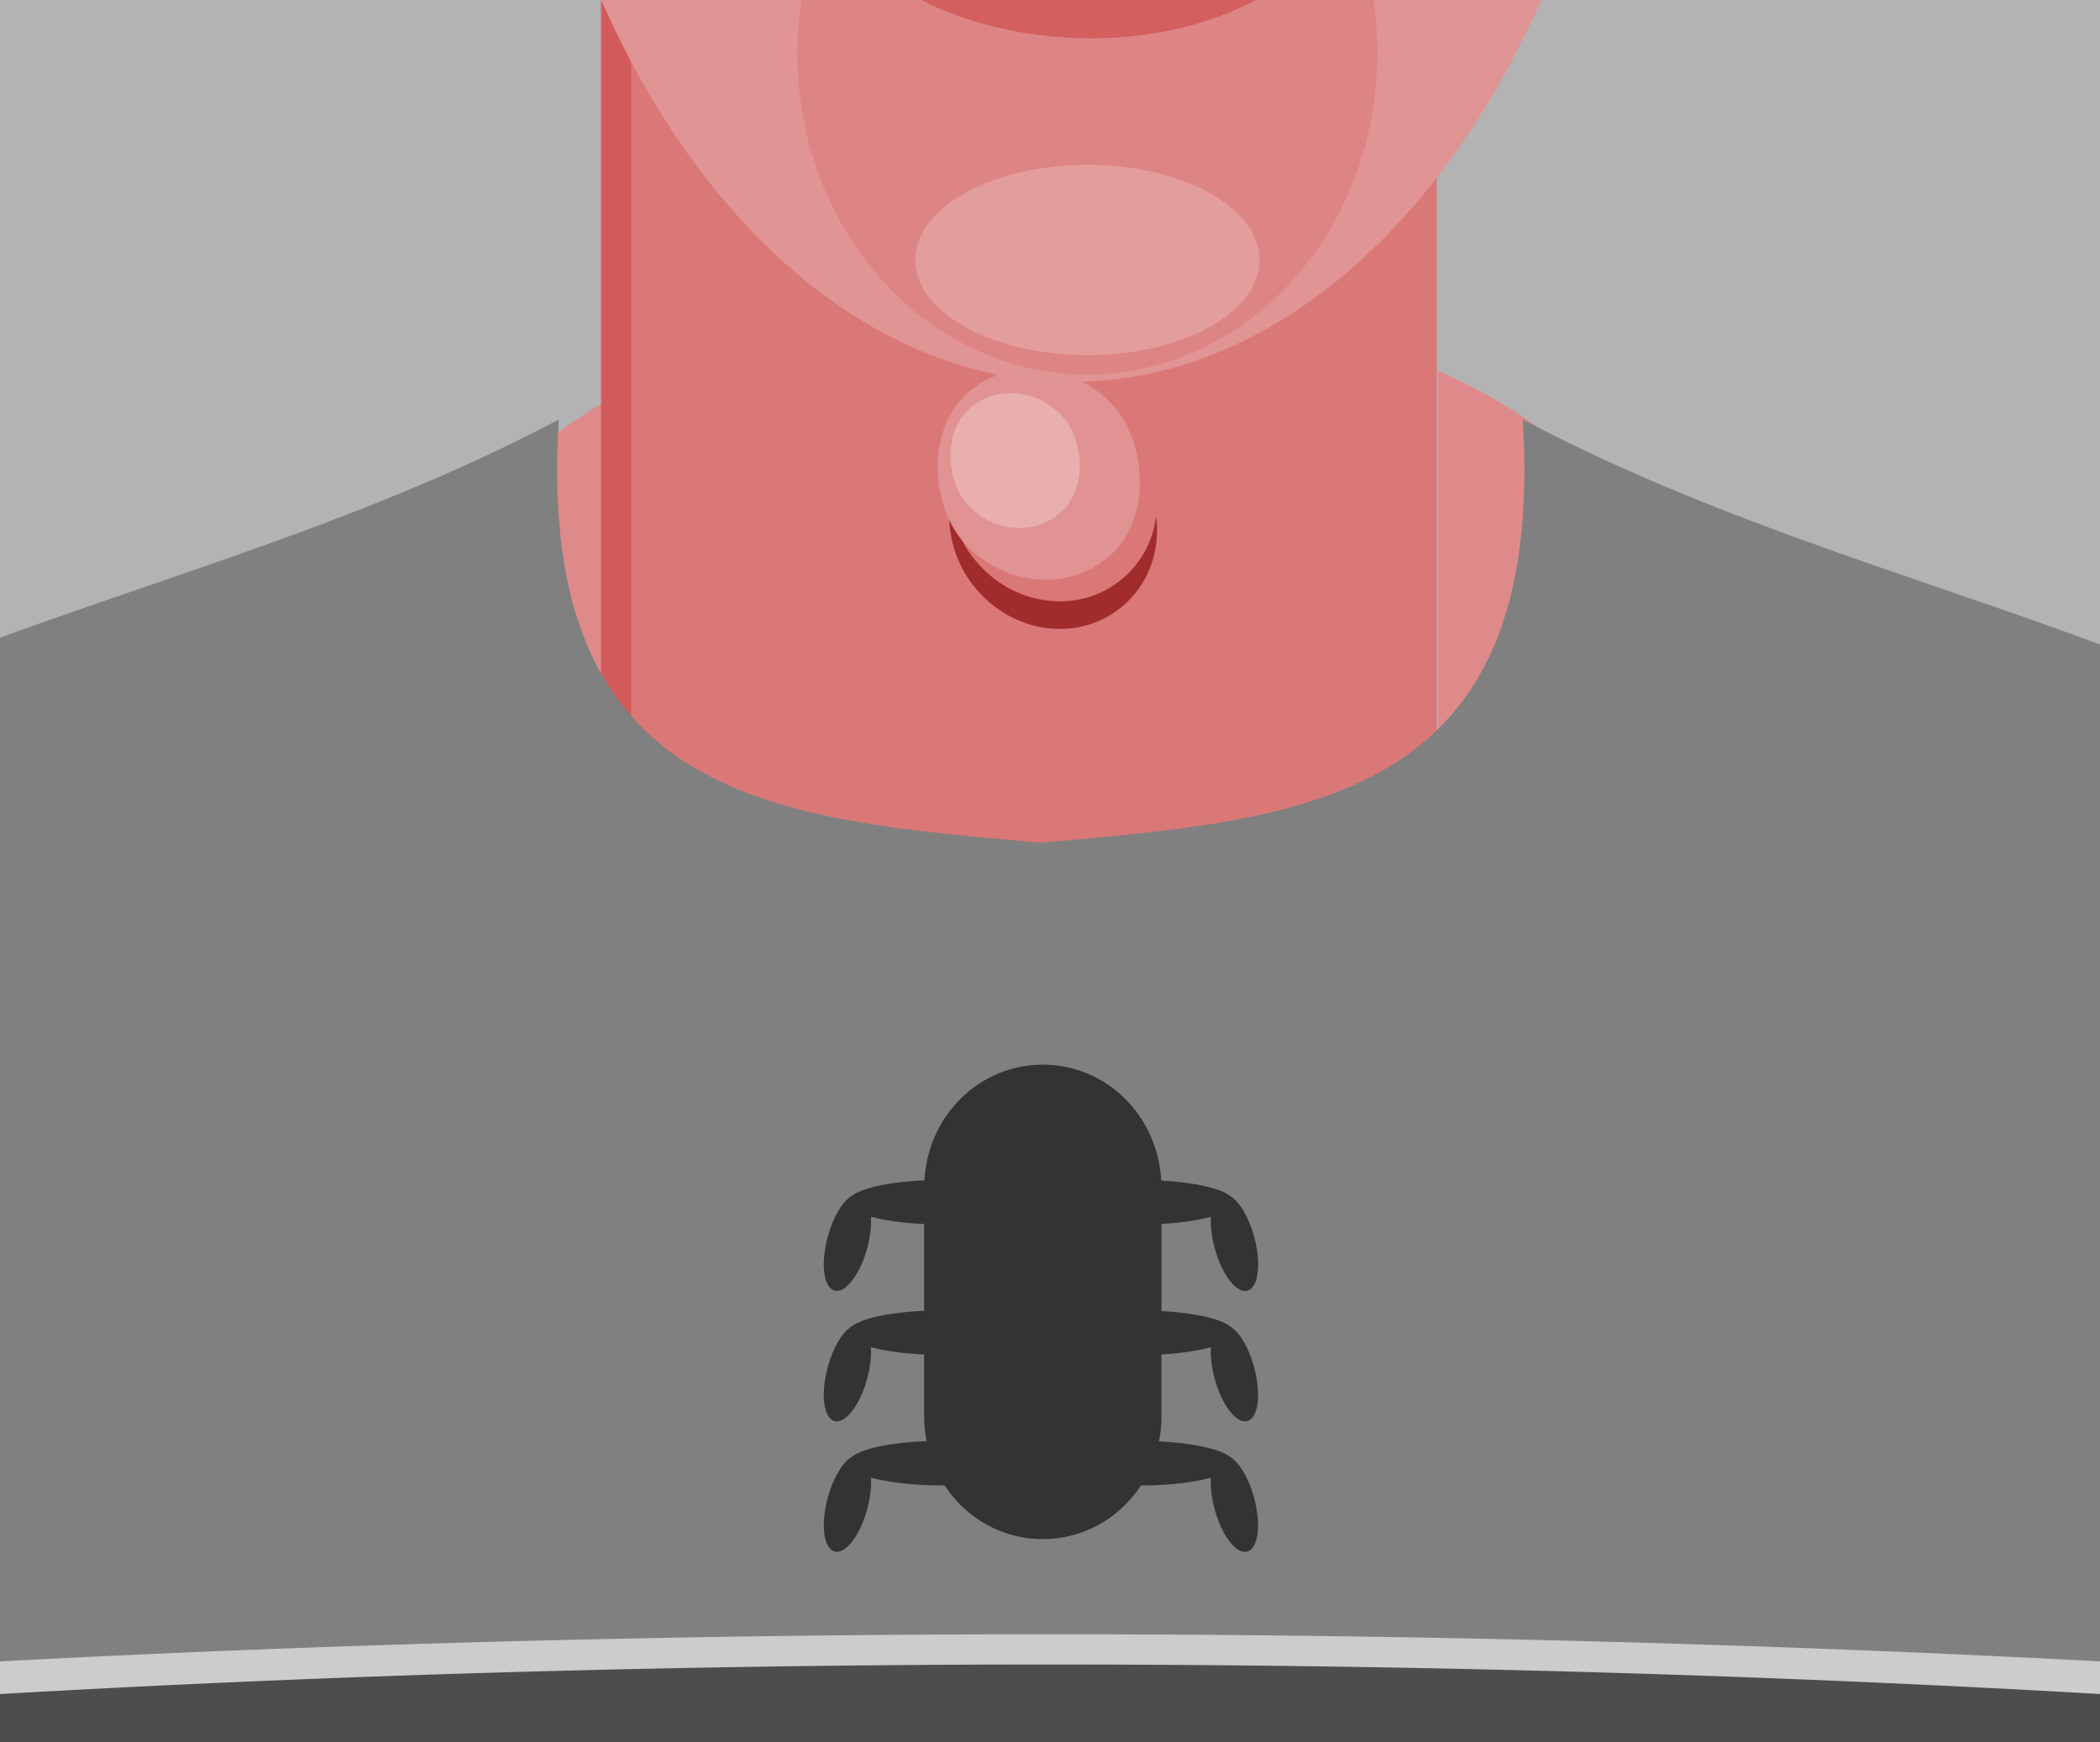 <?xml version="1.0" encoding="UTF-8" standalone="no"?>
<svg
   xmlns:dc="http://purl.org/dc/elements/1.1/"
   xmlns:cc="http://creativecommons.org/ns#"
   xmlns:rdf="http://www.w3.org/1999/02/22-rdf-syntax-ns#"
   xmlns:svg="http://www.w3.org/2000/svg"
   xmlns="http://www.w3.org/2000/svg"
   xmlns:sodipodi="http://sodipodi.sourceforge.net/DTD/sodipodi-0.dtd"
   xmlns:inkscape="http://www.inkscape.org/namespaces/inkscape"
   width="47mm"
   height="39mm"
   viewBox="0 0 47 39"
   version="1.1"
   id="svg6511"
   sodipodi:docname="sltheromousesm.svg"
   inkscape:version="0.92.3 (2405546, 2018-03-11)"
   inkscape:export-filename="C:\Users\stepan\Documents\SMC\smc_spring_19\gr_des_50\assets\hero_lg.png"
   inkscape:export-xdpi="150"
   inkscape:export-ydpi="150">
  <sodipodi:namedview
     pagecolor="#ffffff"
     bordercolor="#666666"
     borderopacity="1"
     objecttolerance="10"
     gridtolerance="10"
     guidetolerance="10"
     inkscape:pageopacity="0"
     inkscape:pageshadow="2"
     inkscape:window-width="2375"
     inkscape:window-height="1168"
     id="namedview149"
     showgrid="false"
     inkscape:zoom="1.1321263"
     inkscape:cx="-14.371973"
     inkscape:cy="105.30744"
     inkscape:window-x="1042"
     inkscape:window-y="222"
     inkscape:window-maximized="0"
     inkscape:current-layer="svg6511" />
  <defs
     id="defs6505" />
  <g
     id="g5037"
     inkscape:export-filename="C:\Users\stepan\Documents\SMC\smc_spring_19\gr_des_50\assets\hero.png"
     inkscape:export-xdpi="150"
     inkscape:export-ydpi="150"
     transform="matrix(1.331,0,0,1.331,-7.796,-6.444)">
    <g
       inkscape:export-ydpi="150"
       inkscape:export-xdpi="150"
       inkscape:export-filename="C:\Users\stepan\Documents\GitHub\SMC_Spring_2019_WD3\week_10\img\meAtable.png"
       transform="matrix(2.564,0,0,2.564,-36.808,-691.992)"
       id="layer1">
      <g
         transform="matrix(0.272,0,0,0.272,8.986,560.687)"
         id="g6239">
        <path
           style="opacity:1;vector-effect:none;fill:#b3b3b3;fill-opacity:1;fill-rule:evenodd;stroke:none;stroke-width:15;stroke-linecap:round;stroke-linejoin:miter;stroke-miterlimit:4;stroke-dasharray:none;stroke-dashoffset:0;stroke-opacity:1"
           id="path7394"
           d="m -1.169,-1018.19 a 49.864,49.864 0 0 1 19.152,-67.866 49.864,49.864 0 0 1 67.867,19.147 49.864,49.864 0 0 1 -19.142,67.869 49.864,49.864 0 0 1 -67.87,-19.138"
           inkscape:connector-curvature="0" />
        <path
           style="opacity:1;vector-effect:none;fill:#df8a8a;fill-opacity:1;fill-rule:evenodd;stroke:none;stroke-width:0.332;stroke-linecap:round;stroke-linejoin:miter;stroke-miterlimit:4;stroke-dasharray:none;stroke-dashoffset:0;stroke-opacity:1"
           d="m 62.808,-1053.239 v 10.029 c -1.605,2.059 -4.311,3.623 -7.215,4.42 a 14.794,8.184 0 0 0 5.464,-1.066 14.794,8.184 0 0 0 5.169,-11.197 14.794,8.184 0 0 0 -3.418,-2.187 z m -19.425,0.389 a 14.794,8.184 0 0 0 -2.673,10.084 l 0.091,0.085 a 14.794,8.184 0 0 0 4.71,2.682 c -0.974,-0.785 -1.72,-1.842 -2.128,-3.21 z"
           id="path6231"
           inkscape:connector-curvature="0" />
        <path
           style="opacity:1;vector-effect:none;fill:#d25a5a;fill-opacity:1;fill-rule:nonzero;stroke:none;stroke-width:0.208;stroke-linecap:round;stroke-linejoin:round;stroke-miterlimit:4;stroke-dasharray:none;stroke-dashoffset:0;stroke-opacity:1"
           d="m 42.631,-1065.864 v 20.114 c 1.72,5.774 9.452,6.045 15.018,3.376 -5.487,2.295 -12.619,1.8 -14.262,-3.716 v -19.773 z"
           id="path6233"
           inkscape:connector-curvature="0" />
        <path
           style="opacity:1;vector-effect:none;fill:#da7878;fill-opacity:1;fill-rule:nonzero;stroke:none;stroke-width:0.208;stroke-linecap:round;stroke-linejoin:round;stroke-miterlimit:4;stroke-dasharray:none;stroke-dashoffset:0;stroke-opacity:1"
           d="m 43.356,-1064.446 h 19.425 v 20.114 c -4.413,5.662 -17.155,7.619 -19.425,0 z"
           id="path6235"
           inkscape:connector-curvature="0" />
        <g
           id="g5842"
           transform="translate(-112.193,3.37)">
          <g
             style="fill:#808080"
             transform="translate(-13.947,8.838)"
             id="g4883">
            <path
               style="fill:#808080;stroke:none;stroke-width:0.332;stroke-linecap:butt;stroke-linejoin:miter;stroke-opacity:1"
               d="m 167.756,-1064.266 c -9.776,5.171 -21.03,5.465 -26.605,14.395 l -6.154,11.753 -0.615,9.723 44.942,0.123 v 4e-4 l 0.051,-2e-4 0.051,2e-4 v -4e-4 l 44.942,-0.123 -0.615,-9.723 -6.154,-11.753 c -5.574,-8.93 -16.828,-9.223 -26.605,-14.395 0.587,9.269 -5.279,9.641 -11.62,10.206 -6.341,-0.565 -12.207,-0.937 -11.62,-10.206 z"
               id="path6245"
               inkscape:connector-curvature="0" />
          </g>
          <path
             id="rect6847"
             d="m 165.474,-1039.871 c -1.53,0 -2.768,1.23 -2.852,2.789 -0.84,0.037 -1.515,0.183 -1.751,0.376 -0.22,0.128 -0.453,0.508 -0.583,0.994 -0.172,0.643 -0.098,1.219 0.167,1.29 0.265,0.071 0.617,-0.39 0.79,-1.034 0.073,-0.274 0.1,-0.533 0.088,-0.748 0.326,0.09 0.773,0.153 1.282,0.176 v 2.092 c -0.837,0.037 -1.508,0.183 -1.744,0.375 -0.22,0.128 -0.453,0.508 -0.583,0.994 -0.172,0.643 -0.098,1.219 0.167,1.29 0.265,0.071 0.617,-0.39 0.79,-1.034 0.073,-0.274 0.1,-0.533 0.088,-0.748 0.326,0.09 0.773,0.153 1.282,0.177 v 1.492 c 0,0.204 0.02,0.404 0.058,0.596 -0.864,0.033 -1.56,0.182 -1.801,0.379 -0.22,0.128 -0.453,0.508 -0.583,0.994 -0.172,0.643 -0.098,1.219 0.167,1.29 0.265,0.071 0.617,-0.39 0.79,-1.034 0.073,-0.274 0.1,-0.533 0.088,-0.748 0.412,0.114 1.016,0.188 1.699,0.188 0.026,0 0.05,0 0.075,0 0.513,0.782 1.381,1.295 2.368,1.295 0.987,0 1.853,-0.512 2.367,-1.294 0.677,0 1.275,-0.074 1.685,-0.187 -0.012,0.216 0.015,0.474 0.088,0.748 0.172,0.643 0.525,1.105 0.79,1.034 0.265,-0.071 0.339,-0.646 0.167,-1.29 -0.13,-0.486 -0.363,-0.866 -0.583,-0.994 -0.233,-0.19 -0.891,-0.334 -1.712,-0.374 0.038,-0.194 0.059,-0.395 0.059,-0.601 v -1.496 c 0.472,-0.026 0.885,-0.089 1.192,-0.174 -0.012,0.216 0.015,0.474 0.088,0.748 0.172,0.643 0.525,1.105 0.79,1.034 0.265,-0.071 0.339,-0.646 0.167,-1.29 -0.13,-0.486 -0.363,-0.866 -0.583,-0.994 -0.227,-0.185 -0.86,-0.326 -1.653,-0.37 v -2.1 c 0.472,-0.026 0.885,-0.088 1.192,-0.173 -0.012,0.216 0.015,0.474 0.088,0.748 0.172,0.643 0.525,1.105 0.79,1.034 0.265,-0.071 0.339,-0.646 0.167,-1.29 -0.13,-0.486 -0.363,-0.866 -0.583,-0.994 -0.228,-0.186 -0.864,-0.328 -1.661,-0.371 -0.081,-1.562 -1.321,-2.795 -2.852,-2.795 z"
             style="opacity:1;vector-effect:none;fill:#333333;fill-opacity:1;fill-rule:nonzero;stroke:none;stroke-width:0.196;stroke-linecap:round;stroke-linejoin:round;stroke-miterlimit:4;stroke-dasharray:none;stroke-dashoffset:0;stroke-opacity:1"
             inkscape:connector-curvature="0" />
        </g>
        <g
           id="g5834"
           transform="translate(-185.218,33.602)">
          <path
             id="path4039"
             d="m 226.787,-1146.801 a 70.869,70.869 0 0 0 -33.884,9.028 70.869,70.869 0 0 0 -33.527,80.987 l 18.721,-16.204 a 49.576,49.576 0 0 1 25.208,-46.205 49.576,49.576 0 0 1 23.703,-6.315 49.576,49.576 0 0 1 43.771,25.351 49.576,49.576 0 0 1 -19.032,67.477 49.576,49.576 0 0 1 -39.248,3.951 l -17.926,15.516 a 70.869,70.869 0 0 0 67.578,-0.889 70.869,70.869 0 0 0 27.206,-96.457 70.869,70.869 0 0 0 -62.571,-36.24 z"
             style="opacity:1;vector-effect:none;fill:#e6e6e6;fill-opacity:1;fill-rule:evenodd;stroke:none;stroke-width:14.874;stroke-linecap:round;stroke-linejoin:miter;stroke-miterlimit:4;stroke-dasharray:none;stroke-dashoffset:0;stroke-opacity:1"
             inkscape:connector-curvature="0" />
          <path
             id="rect4053"
             d="m 178.097,-1072.99 -18.721,16.2 14.424,0.068 4.298,-3.72 v -12.548 z"
             style="opacity:1;vector-effect:none;fill:#999999;fill-opacity:1;fill-rule:nonzero;stroke:none;stroke-width:1.844;stroke-linecap:round;stroke-linejoin:round;stroke-miterlimit:4;stroke-dasharray:none;stroke-dashoffset:0;stroke-opacity:1"
             inkscape:connector-curvature="0" />
          <path
             style="opacity:1;vector-effect:none;fill:#999999;fill-opacity:1;fill-rule:nonzero;stroke:none;stroke-width:1.766;stroke-linecap:round;stroke-linejoin:round;stroke-miterlimit:4;stroke-dasharray:none;stroke-dashoffset:0;stroke-opacity:1"
             d="m 194.575,-1013.214 17.924,-15.516 -13.828,-0.045 -4.116,3.563 0.017,11.998 z"
             id="path4060"
             inkscape:connector-curvature="0" />
        </g>
        <path
           style="opacity:1;vector-effect:none;fill:#a02c2c;fill-opacity:1;fill-rule:nonzero;stroke:none;stroke-width:0.497;stroke-linecap:round;stroke-linejoin:round;stroke-miterlimit:4;stroke-dasharray:none;stroke-dashoffset:0;stroke-opacity:1"
           d="m 51.052,-1050.049 c -0.098,0.734 0.125,1.524 0.679,2.141 0.963,1.074 2.542,1.206 3.541,0.295 0.596,-0.544 0.844,-1.333 0.745,-2.108 -0.072,0.543 -0.32,1.054 -0.745,1.442 -0.999,0.911 -2.579,0.78 -3.541,-0.294 -0.388,-0.433 -0.612,-0.952 -0.679,-1.475 z"
           id="rect6237"
           inkscape:connector-curvature="0" />
        <rect
           style="opacity:1;vector-effect:none;fill:#e19292;fill-opacity:1;fill-rule:nonzero;stroke:none;stroke-width:0.497;stroke-linecap:round;stroke-linejoin:round;stroke-miterlimit:4;stroke-dasharray:none;stroke-dashoffset:0;stroke-opacity:1"
           id="rect6239"
           width="4.881"
           height="5.207"
           x="738.492"
           y="737.461"
           rx="62.954"
           ry="39.256"
           transform="matrix(0.739,-0.674,-0.668,-0.745,0,0)" />
        <rect
           transform="matrix(0.739,-0.674,-0.668,-0.745,0,0)"
           ry="39.256"
           rx="62.954"
           y="739.028"
           x="739.167"
           height="3.33"
           width="3.121"
           id="rect6267"
           style="opacity:1;vector-effect:none;fill:#e9afaf;fill-opacity:1;fill-rule:nonzero;stroke:none;stroke-width:0.318;stroke-linecap:round;stroke-linejoin:round;stroke-miterlimit:4;stroke-dasharray:none;stroke-dashoffset:0;stroke-opacity:1" />
        <path
           style="opacity:1;vector-effect:none;fill:#da7d7d;fill-opacity:1;fill-rule:evenodd;stroke:none;stroke-width:2.639;stroke-linecap:round;stroke-linejoin:miter;stroke-miterlimit:4;stroke-dasharray:none;stroke-dashoffset:0;stroke-opacity:1"
           id="path6269"
           d="m 39.245,-1066.66 a 4.895,1.458 81.623 0 1 -0.458,-6.692 4.895,1.458 81.623 0 1 2.224,1.422 4.895,1.458 81.623 0 1 0.472,6.7 4.895,1.458 81.623 0 1 -2.221,-1.381"
           inkscape:connector-curvature="0" />
        <path
           style="opacity:1;vector-effect:none;fill:#e19494;fill-opacity:1;fill-rule:evenodd;stroke:none;stroke-width:15.427;stroke-linecap:round;stroke-linejoin:miter;stroke-miterlimit:4;stroke-dasharray:none;stroke-dashoffset:0;stroke-opacity:1"
           id="path4192"
           d="m 42.045,-1063.645 a 13.665,20.879 0 0 1 5.248,-28.417 13.665,20.879 0 0 1 18.599,8.017 13.665,20.879 0 0 1 -5.246,28.418 13.665,20.879 0 0 1 -18.6,-8.013"
           inkscape:connector-curvature="0" />
        <path
           style="opacity:1;vector-effect:none;fill:#dd8585;fill-opacity:1;fill-rule:evenodd;stroke:none;stroke-width:0.85;stroke-linecap:round;stroke-linejoin:miter;stroke-miterlimit:4;stroke-dasharray:none;stroke-dashoffset:0;stroke-opacity:1"
           id="path4708"
           d="m 50.836,-1067.576 a 6.993,7.745 0 0 1 9.552,2.77 6.993,7.745 0 0 1 -2.472,10.588 6.993,7.745 0 0 1 -9.567,-2.706 6.993,7.745 0 0 1 2.414,-10.605"
           inkscape:connector-curvature="0" />
        <path
           style="opacity:1;vector-effect:none;fill:#501616;fill-opacity:1;fill-rule:evenodd;stroke:none;stroke-width:2.639;stroke-linecap:round;stroke-linejoin:miter;stroke-miterlimit:4;stroke-dasharray:none;stroke-dashoffset:0;stroke-opacity:1"
           id="path6273"
           d="m 51.997,-1067.878 a 1.088,0.783 0 0 1 0.418,-1.066 1.088,0.783 0 0 1 1.481,0.301 1.088,0.783 0 0 1 -0.417,1.066 1.088,0.783 0 0 1 -1.481,-0.3 l 0.949,-0.383 z"
           inkscape:connector-curvature="0" />
        <path
           style="opacity:1;vector-effect:none;fill:#e49d9d;fill-opacity:1;fill-rule:evenodd;stroke:none;stroke-width:0.135;stroke-linecap:round;stroke-linejoin:miter;stroke-miterlimit:4;stroke-dasharray:none;stroke-dashoffset:0;stroke-opacity:1"
           id="path6275"
           d="m 50.777,-1054.749 a 4.146,2.293 0 0 1 1.483,-3.133 4.146,2.293 0 0 1 5.668,0.811 4.146,2.293 0 0 1 -1.448,3.138 4.146,2.293 0 0 1 -5.676,-0.792"
           inkscape:connector-curvature="0" />
        <path
           d="m 67.836,-1066.788 a 1.114,4.951 6.036 0 0 0.349,-6.798 1.114,4.951 6.036 0 0 -1.692,1.444 1.114,4.951 6.036 0 0 -0.359,6.806 1.114,4.951 6.036 0 0 1.69,-1.403"
           id="path6278"
           style="opacity:1;vector-effect:none;fill:#da7d7d;fill-opacity:1;fill-rule:evenodd;stroke:none;stroke-width:2.32;stroke-linecap:round;stroke-linejoin:miter;stroke-miterlimit:4;stroke-dasharray:none;stroke-dashoffset:0;stroke-opacity:1"
           inkscape:connector-curvature="0" />
        <path
           style="fill:#2b1100;stroke:none;stroke-width:0.166;stroke-linecap:butt;stroke-linejoin:miter;stroke-opacity:1"
           d="m 41.005,-1071.068 c -0.216,-1.209 -0.34,-2.432 -1.624,-3.48 0.548,-9.118 2.117,-14.165 4.105,-16.393 4.809,-5.011 14.774,-8.678 21.268,1.959 2.28,3.412 2.725,6.824 3.183,10.236 l -1.082,7.115 -1.082,-6.679 -0.064,-5.306 -1.337,-3.62 c -2.652,-1.672 -5.092,-2.462 -8.659,-1.061 l -3.247,2.309 c 0.016,-0.436 -0.661,-0.289 -1.21,-0.25 0.806,-0.43 1.591,-0.873 1.401,-1.873 -0.913,-1.887 -1.825,-0.439 -2.738,-0.125 -1.157,-0.952 -2.539,0.01 -3.947,1.186 l -0.064,1.436 c -0.389,-0.6 -0.364,-1.394 -2.61,-1.124 -1.295,2.36 -0.257,4.467 -0.191,6.679 -2.358,3.283 -1.401,5.992 -2.101,8.988 z"
           id="path6280"
           inkscape:connector-curvature="0" />
        <path
           style="fill:#2b1100;fill-opacity:1;stroke:none;stroke-width:0.044px;stroke-linecap:butt;stroke-linejoin:miter;stroke-opacity:1"
           d="m 45.169,-1077.58 c 4.707,-1.326 5.889,-0.51 6.461,0.677 -2.154,-0.226 -4.915,-0.573 -6.461,-0.677 z"
           id="path6284"
           inkscape:connector-curvature="0" />
        <path
           d="m 54.385,-1066.877 a 1.07,1.935 0 0 1 1.462,0.692 1.07,1.935 0 0 1 -0.378,2.645 1.07,1.935 0 0 1 -1.464,-0.676 1.07,1.935 0 0 1 0.369,-2.649"
           id="path6286"
           style="opacity:1;vector-effect:none;fill:#d15f5f;fill-opacity:1;fill-rule:evenodd;stroke:none;stroke-width:0.166;stroke-linecap:round;stroke-linejoin:miter;stroke-miterlimit:4;stroke-dasharray:none;stroke-dashoffset:0;stroke-opacity:1"
           inkscape:connector-curvature="0" />
        <path
           style="fill:#c83737;stroke:none;stroke-width:0.166;stroke-linecap:butt;stroke-linejoin:miter;stroke-opacity:1"
           d="m 49.601,-1062.637 9.784,-0.154 c -0.72,-0.522 -2.012,-0.758 -3.2,-1.046 -0.167,0.349 -0.657,0.438 -1.231,0.462 -0.584,-0.064 -1.026,-0.213 -1.2,-0.523 -1.809,0.261 -2.986,0.76 -4.154,1.262 z"
           id="path6288"
           inkscape:connector-curvature="0" />
        <path
           d="m 56,-1067.921 a 1.088,0.783 0 0 1 0.418,-1.066 1.088,0.783 0 0 1 1.481,0.301 1.088,0.783 0 0 1 -0.417,1.066 1.088,0.783 0 0 1 -1.481,-0.3 l 0.949,-0.383 z"
           id="path6290"
           style="opacity:1;vector-effect:none;fill:#501616;fill-opacity:1;fill-rule:evenodd;stroke:none;stroke-width:2.639;stroke-linecap:round;stroke-linejoin:miter;stroke-miterlimit:4;stroke-dasharray:none;stroke-dashoffset:0;stroke-opacity:1"
           inkscape:connector-curvature="0" />
        <path
           style="opacity:1;fill:#da7a7a;fill-opacity:1;stroke:none;stroke-width:0.175;stroke-linecap:butt;stroke-linejoin:miter;stroke-opacity:1"
           d="m 52.521,-1070.076 c -1.733,1.063 -1.356,1.889 -0.434,2.631 l 0.082,-0.816 c 0.269,-0.504 1.007,-0.247 1.588,0.771 0.251,0.195 0.587,0.65 1.018,0.609 0.431,0.041 0.768,-0.414 1.018,-0.609 0.581,-1.018 1.319,-1.275 1.588,-0.771 l 0.081,0.816 c 0.921,-0.742 1.299,-1.568 -0.434,-2.631 -0.37,-1.143 -0.954,-4.714 -2.007,-4.713 -0.076,0 -0.159,0.01 -0.246,0.019 -1.498,0.072 -2.136,3.962 -2.253,4.694 z"
           id="path6292"
           inkscape:connector-curvature="0" />
        <path
           style="fill:#d35f5f;stroke:none;stroke-width:0.166;stroke-linecap:butt;stroke-linejoin:miter;stroke-opacity:1"
           d="m 49.601,-1062.637 c 2.173,1.61 6.821,2.135 9.784,-0.154 l -9.784,0.154"
           id="path6294"
           inkscape:connector-curvature="0" />
        <path
           id="path6296"
           d="m 63.233,-1077.58 c -4.707,-1.326 -5.889,-0.51 -6.461,0.677 2.154,-0.226 4.915,-0.573 6.461,-0.677 z"
           style="fill:#2b1100;fill-opacity:1;stroke:none;stroke-width:0.044px;stroke-linecap:butt;stroke-linejoin:miter;stroke-opacity:1"
           inkscape:connector-curvature="0" />
        <path
           id="path6298"
           d="m 39.185,-1070.703 c 0.029,0.784 0.361,-0.253 0.548,0.402 0.126,0.44 0.134,1.246 0.029,1.978 -0.146,1.021 0.144,1.576 0.42,1.698 0.286,-1.754 0.605,-2.352 0.284,-4.079 -0.322,-1.727 -1.334,-1.401 -1.281,0 z"
           style="opacity:1;vector-effect:none;fill:#cf5050;fill-opacity:1;fill-rule:nonzero;stroke:none;stroke-width:0.211;stroke-linecap:round;stroke-linejoin:round;stroke-miterlimit:4;stroke-dasharray:none;stroke-dashoffset:0;stroke-opacity:1"
           inkscape:connector-curvature="0" />
        <rect
           style="opacity:1;vector-effect:none;fill:#e39797;fill-opacity:1;fill-rule:nonzero;stroke:none;stroke-width:0.301;stroke-linecap:round;stroke-linejoin:round;stroke-miterlimit:4;stroke-dasharray:none;stroke-dashoffset:0;stroke-opacity:1"
           id="rect6300"
           width="1.952"
           height="7.424"
           x="53.841"
           y="-1074.914"
           rx="28.418"
           ry="39.907" />
        <path
           style="opacity:1;vector-effect:none;fill:#cf5050;fill-opacity:1;fill-rule:nonzero;stroke:none;stroke-width:0.223;stroke-linecap:round;stroke-linejoin:round;stroke-miterlimit:4;stroke-dasharray:none;stroke-dashoffset:0;stroke-opacity:1"
           d="m 67.035,-1070.981 c -0.177,0.863 0.397,-0.112 0.398,0.681 0.001,0.533 -0.202,1.41 -0.488,2.157 -0.4,1.041 -0.278,1.773 -0.056,2.029 0.719,-1.773 1.167,-2.279 1.322,-4.294 0.154,-2.017 -0.859,-2.117 -1.176,-0.573 z"
           id="path6312"
           inkscape:connector-curvature="0" />
        <g
           id="g4222"
           transform="translate(-95.126,-3.635)">
          <g
             id="g4216">
            <path
               d="m 130.555,-1062.478 a 2.742,6.352 0 0 1 1.053,-8.645 2.742,6.352 0 0 1 3.732,2.439 2.742,6.352 0 0 1 -1.053,8.645 2.742,6.352 0 0 1 -3.732,-2.438"
               id="path6316"
               style="opacity:1;vector-effect:none;fill:#000000;fill-opacity:1;fill-rule:evenodd;stroke:none;stroke-width:3.089;stroke-linecap:round;stroke-linejoin:miter;stroke-miterlimit:4;stroke-dasharray:none;stroke-dashoffset:0;stroke-opacity:1"
               inkscape:connector-curvature="0" />
            <path
               style="opacity:1;vector-effect:none;fill:#000000;fill-opacity:1;fill-rule:evenodd;stroke:none;stroke-width:3.089;stroke-linecap:round;stroke-linejoin:miter;stroke-miterlimit:4;stroke-dasharray:none;stroke-dashoffset:0;stroke-opacity:1"
               id="path6320"
               d="m 166.698,-1062.478 a 2.742,6.352 0 0 0 -1.053,-8.645 2.742,6.352 0 0 0 -3.732,2.439 2.742,6.352 0 0 0 1.053,8.645 2.742,6.352 0 0 0 3.732,-2.438"
               inkscape:connector-curvature="0" />
          </g>
          <path
             id="path4196"
             d="m 148.448,-1091.729 a 17.64,20.786 0 0 0 -8.434,2.648 17.64,20.786 0 0 0 -8.515,23.085 h 0.946 a 16.741,19.727 0 0 1 8.008,-22.156 16.741,19.727 0 0 1 8.004,-2.513 16.741,19.727 0 0 1 14.782,10.088 16.741,19.727 0 0 1 1.58,14.582 h 0.931 a 17.64,20.786 0 0 0 -1.727,-15.104 17.64,20.786 0 0 0 -15.575,-10.629 z"
             style="opacity:1;vector-effect:none;fill:#000000;fill-opacity:1;fill-rule:evenodd;stroke:none;stroke-width:15.875;stroke-linecap:round;stroke-linejoin:miter;stroke-miterlimit:4;stroke-dasharray:none;stroke-dashoffset:0;stroke-opacity:1"
             inkscape:connector-curvature="0" />
        </g>
        <path
           style="opacity:1;vector-effect:none;fill:#000000;fill-opacity:1;fill-rule:nonzero;stroke:none;stroke-width:0.055"
           d="m 45.941,-1077.116 c -0.266,0.021 -0.723,0.054 -0.723,0.054 l -2.551,0.346 h -0.951 c -0.252,0 -0.455,0.189 -0.455,0.423 v 0.95 c 0,0.234 0.203,0.423 0.455,0.423 h 0.325 l 0.057,0.134 1.085,2.942 c 0.352,1.19 1.45,2.054 2.757,2.054 h 4.138 c 0.97,0 1.825,-0.476 2.345,-1.208 l 0.005,-10e-5 0.014,-0.026 c 0.123,-0.177 0.227,-0.369 0.308,-0.573 l 1.785,-3.324 h 0.769 l 1.785,3.324 c 0.081,0.204 0.185,0.396 0.308,0.573 l 0.014,0.026 0.005,10e-5 c 0.52,0.732 1.375,1.208 2.345,1.208 h 4.138 c 1.308,0 2.405,-0.864 2.757,-2.054 l 1.085,-2.942 0.058,-0.134 h 0.335 c 0.252,0 0.455,-0.189 0.455,-0.423 v -0.95 c 0,-0.234 -0.203,-0.423 -0.455,-0.423 h -0.962 l -2.551,-0.346 c -0.247,0 -0.51,-0.041 -0.723,-0.054 h -4.138 c -0.767,0.046 -1.512,0.246 -2.296,0.402 h -5.089 c -0.758,-0.133 -1.554,-0.359 -2.296,-0.403 z"
           id="rect4666"
           inkscape:connector-curvature="0" />
        <g
           id="g6095">
          <path
             style="opacity:1;vector-effect:none;fill:#cccccc;fill-opacity:1;fill-rule:evenodd;stroke:none;stroke-width:9.195;stroke-linecap:round;stroke-linejoin:miter;stroke-miterlimit:4;stroke-dasharray:none;stroke-dashoffset:0;stroke-opacity:1"
             id="path4618"
             d="m -21.651,-1000.746 a 86.085,14.794 0 0 1 33.063,-20.135 86.085,14.794 0 0 1 117.164,5.681 86.085,14.794 0 0 1 -33.047,20.136 86.085,14.794 0 0 1 -117.169,-5.678"
             inkscape:connector-curvature="0" />
          <path
             id="path6088"
             transform="scale(0.265)"
             d="m 198.738,-3846.434 a 320.984,55.163 0 0 0 -153.471,7.027 320.984,55.163 0 0 0 -148.379,31.195 l -20.264,0.016 4.625,18.625 h 0.254 a 320.984,55.163 0 0 0 40.482,25.24 l 0.043,0.014 a 320.984,55.163 0 0 0 436.889,21.172 320.984,55.163 0 0 0 163.395,-45.551 h 0.562 l 5.125,-20 -21.504,0.016 a 320.984,55.163 0 0 0 -24.357,-9.545 320.984,55.163 0 0 0 -283.4,-28.209 z"
             style="opacity:1;vector-effect:none;fill:#cccccc;fill-opacity:1;fill-rule:evenodd;stroke:none;stroke-width:34.287;stroke-linecap:round;stroke-linejoin:miter;stroke-miterlimit:4;stroke-dasharray:none;stroke-dashoffset:0;stroke-opacity:1"
             inkscape:connector-curvature="0" />
        </g>
        <path
           style="opacity:1;vector-effect:none;fill:#4d4d4d;fill-opacity:1;fill-rule:evenodd;stroke:none;stroke-width:8.477;stroke-linecap:round;stroke-linejoin:miter;stroke-miterlimit:4;stroke-dasharray:none;stroke-dashoffset:0;stroke-opacity:1"
           id="path4614"
           d="m -15.78,-1001.738 a 79.356,13.638 0 0 1 30.479,-18.561 79.356,13.638 0 0 1 108.006,5.237 79.356,13.638 0 0 1 -30.463,18.562 79.356,13.638 0 0 1 -108.01,-5.234"
           inkscape:connector-curvature="0" />
        <g
           id="g4612"
           transform="matrix(0.842,0,0,0.842,-137.42,-112.443)">
          <g
             transform="translate(-3.036,-20.356)"
             id="g4421">
            <path
               id="path6404"
               d="m 206.084,-1047.187 h 119.404 c 1.889,1.414 2.356,2.854 0,3.984 H 206.084 c -1.95,-1.815 -0.771,-2.849 0,-3.984 z"
               style="opacity:1;vector-effect:none;fill:#333333;fill-opacity:1;fill-rule:nonzero;stroke:none;stroke-width:1.405;stroke-linecap:round;stroke-linejoin:round;stroke-miterlimit:4;stroke-dasharray:none;stroke-dashoffset:0;stroke-opacity:1"
               inkscape:connector-curvature="0" />
            <path
               style="opacity:1;fill:#cccccc;fill-opacity:1;stroke:none;stroke-width:1.405;stroke-linecap:butt;stroke-linejoin:round;stroke-miterlimit:4;stroke-dasharray:none;stroke-opacity:1"
               d="m 220.232,-1052.435 -14.28,5.247 H 325.488 l -14.28,-5.247 z"
               id="path6406"
               inkscape:connector-curvature="0" />
          </g>
          <g
             transform="matrix(1.61,0,0,1.61,-192.463,621.145)"
             id="g4450">
            <path
               id="path6408"
               d="m 311.077,-1049.681 0.417,-0.656 3.108,-0.027 0.367,0.686 z"
               style="fill:#b3b3b3;stroke:none;stroke-width:0.054px;stroke-linecap:butt;stroke-linejoin:miter;stroke-opacity:1"
               inkscape:connector-curvature="0" />
            <path
               id="path6410"
               d="m 311.079,-1049.663 -0.013,0.591 h 3.906 v -0.578 z"
               style="fill:#4d4d4d;stroke:none;stroke-width:0.054px;stroke-linecap:butt;stroke-linejoin:miter;stroke-opacity:1"
               inkscape:connector-curvature="0" />
          </g>
          <g
             transform="translate(-5.68,-20.237)"
             id="g4444">
            <path
               style="fill:#4d4d4d;stroke:none;stroke-width:0.067px;stroke-linecap:butt;stroke-linejoin:miter;stroke-opacity:1"
               d="m 213.918,-1049.189 -0.717,1.136 h 9.022 l -0.578,-1.125 c -2.934,0.476 -4.819,0.46 -7.727,-0.01 z"
               id="path6540"
               inkscape:connector-curvature="0" />
            <path
               id="path6546"
               d="m 223.362,-1049.189 -0.717,1.136 h 9.022 l -0.578,-1.125 c -2.934,0.476 -4.819,0.46 -7.727,-0.01 z"
               style="fill:#4d4d4d;stroke:none;stroke-width:0.067px;stroke-linecap:butt;stroke-linejoin:miter;stroke-opacity:1"
               inkscape:connector-curvature="0" />
            <path
               id="path6552"
               d="m 232.805,-1049.189 -0.717,1.136 h 9.022 l -0.578,-1.125 c -2.934,0.476 -4.819,0.46 -7.727,-0.01 z"
               style="fill:#4d4d4d"
               inkscape:connector-curvature="0" />
            <path
               style="fill:#4d4d4d;stroke:none;stroke-width:0.067px;stroke-linecap:butt;stroke-linejoin:miter;stroke-opacity:1"
               d="m 242.248,-1049.189 -0.717,1.136 h 9.022 l -0.578,-1.125 c -2.934,0.476 -4.819,0.46 -7.727,-0.01 z"
               id="path6558"
               inkscape:connector-curvature="0" />
            <path
               style="fill:#4d4d4d;stroke:none;stroke-width:0.067px;stroke-linecap:butt;stroke-linejoin:miter;stroke-opacity:1"
               d="m 251.691,-1049.189 -0.717,1.136 h 9.022 l -0.578,-1.125 c -2.934,0.476 -4.819,0.46 -7.727,-0.01 z"
               id="path6564"
               inkscape:connector-curvature="0" />
            <path
               id="path6570"
               d="m 261.134,-1049.189 -0.717,1.136 h 9.022 l -0.578,-1.125 c -2.934,0.476 -4.819,0.46 -7.727,-0.01 z"
               style="fill:#4d4d4d;stroke:none;stroke-width:0.067px;stroke-linecap:butt;stroke-linejoin:miter;stroke-opacity:1"
               inkscape:connector-curvature="0" />
            <path
               id="path6576"
               d="m 270.577,-1049.189 -0.717,1.136 h 9.022 l -0.578,-1.125 c -2.934,0.476 -4.819,0.46 -7.727,-0.01 z"
               style="fill:#4d4d4d;stroke:none;stroke-width:0.067px;stroke-linecap:butt;stroke-linejoin:miter;stroke-opacity:1"
               inkscape:connector-curvature="0" />
            <path
               style="fill:#4d4d4d;stroke:none;stroke-width:0.067px;stroke-linecap:butt;stroke-linejoin:miter;stroke-opacity:1"
               d="m 280.02,-1049.189 -0.717,1.136 h 9.022 l -0.578,-1.125 c -2.934,0.476 -4.819,0.46 -7.727,-0.01 z"
               id="path6582"
               inkscape:connector-curvature="0" />
            <path
               style="fill:#4d4d4d;stroke:none;stroke-width:0.067px;stroke-linecap:butt;stroke-linejoin:miter;stroke-opacity:1"
               d="m 289.463,-1049.189 -0.717,1.136 h 9.022 l -0.578,-1.125 c -2.934,0.476 -4.819,0.46 -7.727,-0.01 z"
               id="path6588"
               inkscape:connector-curvature="0" />
            <g
               id="g4417">
              <path
                 id="path6538"
                 d="m 213.913,-1049.203 0.734,-0.303 c 2.156,0.327 4.215,0.328 6.171,-0.021 l 0.823,0.326 c -2.255,0.484 -4.984,0.476 -7.728,0 z"
                 style="fill:#b3b3b3;stroke:none;stroke-width:0.067px;stroke-linecap:butt;stroke-linejoin:miter;stroke-opacity:1"
                 inkscape:connector-curvature="0" />
              <path
                 style="fill:#b3b3b3;stroke:none;stroke-width:0.067px;stroke-linecap:butt;stroke-linejoin:miter;stroke-opacity:1"
                 d="m 223.356,-1049.203 0.734,-0.303 c 2.156,0.327 4.215,0.328 6.171,-0.021 l 0.823,0.326 c -2.255,0.484 -4.984,0.476 -7.728,0 z"
                 id="path6544"
                 inkscape:connector-curvature="0" />
              <path
                 style="fill:#b3b3b3"
                 d="m 232.799,-1049.203 0.734,-0.303 c 2.156,0.327 4.215,0.328 6.171,-0.021 l 0.823,0.326 c -2.255,0.484 -4.984,0.476 -7.728,0 z"
                 id="path6550"
                 inkscape:connector-curvature="0" />
              <path
                 id="path6556"
                 d="m 242.242,-1049.203 0.734,-0.303 c 2.156,0.327 4.215,0.328 6.171,-0.021 l 0.823,0.326 c -2.255,0.484 -4.984,0.476 -7.728,0 z"
                 style="fill:#b3b3b3;stroke:none;stroke-width:0.067px;stroke-linecap:butt;stroke-linejoin:miter;stroke-opacity:1"
                 inkscape:connector-curvature="0" />
              <path
                 id="path6562"
                 d="m 251.686,-1049.203 0.734,-0.303 c 2.156,0.327 4.215,0.328 6.171,-0.021 l 0.823,0.326 c -2.255,0.484 -4.984,0.476 -7.728,0 z"
                 style="fill:#b3b3b3;stroke:none;stroke-width:0.067px;stroke-linecap:butt;stroke-linejoin:miter;stroke-opacity:1"
                 inkscape:connector-curvature="0" />
              <path
                 style="fill:#b3b3b3;stroke:none;stroke-width:0.067px;stroke-linecap:butt;stroke-linejoin:miter;stroke-opacity:1"
                 d="m 261.129,-1049.203 0.734,-0.303 c 2.156,0.327 4.215,0.328 6.171,-0.021 l 0.823,0.326 c -2.255,0.484 -4.984,0.476 -7.728,0 z"
                 id="path6568"
                 inkscape:connector-curvature="0" />
              <path
                 style="fill:#b3b3b3;stroke:none;stroke-width:0.067px;stroke-linecap:butt;stroke-linejoin:miter;stroke-opacity:1"
                 d="m 270.572,-1049.203 0.734,-0.303 c 2.156,0.327 4.215,0.328 6.171,-0.021 l 0.823,0.326 c -2.255,0.484 -4.984,0.476 -7.728,0 z"
                 id="path6574"
                 inkscape:connector-curvature="0" />
              <path
                 id="path6580"
                 d="m 280.015,-1049.203 0.734,-0.303 c 2.156,0.327 4.215,0.328 6.171,-0.021 l 0.823,0.326 c -2.255,0.484 -4.984,0.476 -7.728,0 z"
                 style="fill:#b3b3b3;stroke:none;stroke-width:0.067px;stroke-linecap:butt;stroke-linejoin:miter;stroke-opacity:1"
                 inkscape:connector-curvature="0" />
              <path
                 id="path6586"
                 d="m 289.458,-1049.203 0.734,-0.303 c 2.156,0.327 4.215,0.328 6.171,-0.021 l 0.823,0.326 c -2.255,0.484 -4.984,0.476 -7.728,0 z"
                 style="fill:#b3b3b3;stroke:none;stroke-width:0.067px;stroke-linecap:butt;stroke-linejoin:miter;stroke-opacity:1"
                 inkscape:connector-curvature="0" />
              <path
                 style="fill:#b3b3b3;stroke:none;stroke-width:0.067px;stroke-linecap:butt;stroke-linejoin:miter;stroke-opacity:1"
                 d="m 298.901,-1049.203 0.734,-0.303 c 2.156,0.327 4.215,0.328 6.171,-0.021 l 0.823,0.326 c -2.255,0.484 -4.984,0.476 -7.728,0 z"
                 id="path6592"
                 inkscape:connector-curvature="0" />
            </g>
            <path
               id="path6594"
               d="m 298.906,-1049.189 -0.717,1.136 h 9.022 l -0.578,-1.125 c -2.934,0.476 -4.819,0.46 -7.727,-0.01 z"
               style="fill:#4d4d4d;stroke:none;stroke-width:0.067px;stroke-linecap:butt;stroke-linejoin:miter;stroke-opacity:1"
               inkscape:connector-curvature="0" />
          </g>
          <g
             id="g4494"
             transform="translate(-1.342,-21.802)">
            <path
               id="path4452"
               d="m 213.918,-1049.189 -0.717,1.136 h 9.022 l -0.578,-1.125 c -2.934,0.476 -4.819,0.46 -7.727,-0.01 z"
               style="fill:#4d4d4d;stroke:none;stroke-width:0.067px;stroke-linecap:butt;stroke-linejoin:miter;stroke-opacity:1"
               inkscape:connector-curvature="0" />
            <path
               style="fill:#4d4d4d;stroke:none;stroke-width:0.067px;stroke-linecap:butt;stroke-linejoin:miter;stroke-opacity:1"
               d="m 223.362,-1049.189 -0.717,1.136 h 9.022 l -0.578,-1.125 c -2.934,0.476 -4.819,0.46 -7.727,-0.01 z"
               id="path4454"
               inkscape:connector-curvature="0" />
            <path
               style="fill:#4d4d4d"
               d="m 232.805,-1049.189 -0.717,1.136 h 9.022 l -0.578,-1.125 c -2.934,0.476 -4.819,0.46 -7.727,-0.01 z"
               id="path4456"
               inkscape:connector-curvature="0" />
            <path
               id="path4458"
               d="m 242.248,-1049.189 -0.717,1.136 h 9.022 l -0.578,-1.125 c -2.934,0.476 -4.819,0.46 -7.727,-0.01 z"
               style="fill:#4d4d4d;stroke:none;stroke-width:0.067px;stroke-linecap:butt;stroke-linejoin:miter;stroke-opacity:1"
               inkscape:connector-curvature="0" />
            <path
               id="path4460"
               d="m 251.691,-1049.189 -0.717,1.136 h 9.022 l -0.578,-1.125 c -2.934,0.476 -4.819,0.46 -7.727,-0.01 z"
               style="fill:#4d4d4d;stroke:none;stroke-width:0.067px;stroke-linecap:butt;stroke-linejoin:miter;stroke-opacity:1"
               inkscape:connector-curvature="0" />
            <path
               style="fill:#4d4d4d;stroke:none;stroke-width:0.067px;stroke-linecap:butt;stroke-linejoin:miter;stroke-opacity:1"
               d="m 261.134,-1049.189 -0.717,1.136 h 9.022 l -0.578,-1.125 c -2.934,0.476 -4.819,0.46 -7.727,-0.01 z"
               id="path4462"
               inkscape:connector-curvature="0" />
            <path
               style="fill:#4d4d4d;stroke:none;stroke-width:0.067px;stroke-linecap:butt;stroke-linejoin:miter;stroke-opacity:1"
               d="m 270.577,-1049.189 -0.717,1.136 h 9.022 l -0.578,-1.125 c -2.934,0.476 -4.819,0.46 -7.727,-0.01 z"
               id="path4464"
               inkscape:connector-curvature="0" />
            <path
               id="path4466"
               d="m 280.02,-1049.189 -0.717,1.136 h 9.022 l -0.578,-1.125 c -2.934,0.476 -4.819,0.46 -7.727,-0.01 z"
               style="fill:#4d4d4d;stroke:none;stroke-width:0.067px;stroke-linecap:butt;stroke-linejoin:miter;stroke-opacity:1"
               inkscape:connector-curvature="0" />
            <path
               id="path4468"
               d="m 289.463,-1049.189 -0.717,1.136 h 9.022 l -0.578,-1.125 c -2.934,0.476 -4.819,0.46 -7.727,-0.01 z"
               style="fill:#4d4d4d;stroke:none;stroke-width:0.067px;stroke-linecap:butt;stroke-linejoin:miter;stroke-opacity:1"
               inkscape:connector-curvature="0" />
            <g
               id="g4490">
              <path
                 style="fill:#b3b3b3;stroke:none;stroke-width:0.067px;stroke-linecap:butt;stroke-linejoin:miter;stroke-opacity:1"
                 d="m 213.913,-1049.203 0.734,-0.303 c 2.156,0.327 4.215,0.328 6.171,-0.021 l 0.823,0.326 c -2.255,0.484 -4.984,0.476 -7.728,0 z"
                 id="path4470"
                 inkscape:connector-curvature="0" />
              <path
                 id="path4472"
                 d="m 223.356,-1049.203 0.734,-0.303 c 2.156,0.327 4.215,0.328 6.171,-0.021 l 0.823,0.326 c -2.255,0.484 -4.984,0.476 -7.728,0 z"
                 style="fill:#b3b3b3;stroke:none;stroke-width:0.067px;stroke-linecap:butt;stroke-linejoin:miter;stroke-opacity:1"
                 inkscape:connector-curvature="0" />
              <path
                 id="path4474"
                 d="m 232.799,-1049.203 0.734,-0.303 c 2.156,0.327 4.215,0.328 6.171,-0.021 l 0.823,0.326 c -2.255,0.484 -4.984,0.476 -7.728,0 z"
                 style="fill:#b3b3b3"
                 inkscape:connector-curvature="0" />
              <path
                 style="fill:#b3b3b3;stroke:none;stroke-width:0.067px;stroke-linecap:butt;stroke-linejoin:miter;stroke-opacity:1"
                 d="m 242.242,-1049.203 0.734,-0.303 c 2.156,0.327 4.215,0.328 6.171,-0.021 l 0.823,0.326 c -2.255,0.484 -4.984,0.476 -7.728,0 z"
                 id="path4476"
                 inkscape:connector-curvature="0" />
              <path
                 style="fill:#b3b3b3;stroke:none;stroke-width:0.067px;stroke-linecap:butt;stroke-linejoin:miter;stroke-opacity:1"
                 d="m 251.686,-1049.203 0.734,-0.303 c 2.156,0.327 4.215,0.328 6.171,-0.021 l 0.823,0.326 c -2.255,0.484 -4.984,0.476 -7.728,0 z"
                 id="path4478"
                 inkscape:connector-curvature="0" />
              <path
                 id="path4480"
                 d="m 261.129,-1049.203 0.734,-0.303 c 2.156,0.327 4.215,0.328 6.171,-0.021 l 0.823,0.326 c -2.255,0.484 -4.984,0.476 -7.728,0 z"
                 style="fill:#b3b3b3;stroke:none;stroke-width:0.067px;stroke-linecap:butt;stroke-linejoin:miter;stroke-opacity:1"
                 inkscape:connector-curvature="0" />
              <path
                 id="path4482"
                 d="m 270.572,-1049.203 0.734,-0.303 c 2.156,0.327 4.215,0.328 6.171,-0.021 l 0.823,0.326 c -2.255,0.484 -4.984,0.476 -7.728,0 z"
                 style="fill:#b3b3b3;stroke:none;stroke-width:0.067px;stroke-linecap:butt;stroke-linejoin:miter;stroke-opacity:1"
                 inkscape:connector-curvature="0" />
              <path
                 style="fill:#b3b3b3;stroke:none;stroke-width:0.067px;stroke-linecap:butt;stroke-linejoin:miter;stroke-opacity:1"
                 d="m 280.015,-1049.203 0.734,-0.303 c 2.156,0.327 4.215,0.328 6.171,-0.021 l 0.823,0.326 c -2.255,0.484 -4.984,0.476 -7.728,0 z"
                 id="path4484"
                 inkscape:connector-curvature="0" />
              <path
                 style="fill:#b3b3b3;stroke:none;stroke-width:0.067px;stroke-linecap:butt;stroke-linejoin:miter;stroke-opacity:1"
                 d="m 289.458,-1049.203 0.734,-0.303 c 2.156,0.327 4.215,0.328 6.171,-0.021 l 0.823,0.326 c -2.255,0.484 -4.984,0.476 -7.728,0 z"
                 id="path4486"
                 inkscape:connector-curvature="0" />
              <path
                 id="path4488"
                 d="m 298.901,-1049.203 0.734,-0.303 c 2.156,0.327 4.215,0.328 6.171,-0.021 l 0.823,0.326 c -2.255,0.484 -4.984,0.476 -7.728,0 z"
                 style="fill:#b3b3b3;stroke:none;stroke-width:0.067px;stroke-linecap:butt;stroke-linejoin:miter;stroke-opacity:1"
                 inkscape:connector-curvature="0" />
            </g>
            <path
               style="fill:#4d4d4d;stroke:none;stroke-width:0.067px;stroke-linecap:butt;stroke-linejoin:miter;stroke-opacity:1"
               d="m 298.906,-1049.189 -0.717,1.136 h 9.022 l -0.578,-1.125 c -2.934,0.476 -4.819,0.46 -7.727,-0.01 z"
               id="path4492"
               inkscape:connector-curvature="0" />
          </g>
          <g
             transform="translate(2.366,-23.263)"
             id="g4538">
            <path
               style="fill:#4d4d4d;stroke:none;stroke-width:0.067px;stroke-linecap:butt;stroke-linejoin:miter;stroke-opacity:1"
               d="m 213.918,-1049.189 -0.717,1.136 h 9.022 l -0.578,-1.125 c -2.934,0.476 -4.819,0.46 -7.727,-0.01 z"
               id="path4496"
               inkscape:connector-curvature="0" />
            <path
               id="path4498"
               d="m 223.362,-1049.189 -0.717,1.136 h 9.022 l -0.578,-1.125 c -2.934,0.476 -4.819,0.46 -7.727,-0.01 z"
               style="fill:#4d4d4d;stroke:none;stroke-width:0.067px;stroke-linecap:butt;stroke-linejoin:miter;stroke-opacity:1"
               inkscape:connector-curvature="0" />
            <path
               id="path4500"
               d="m 232.805,-1049.189 -0.717,1.136 h 9.022 l -0.578,-1.125 c -2.934,0.476 -4.819,0.46 -7.727,-0.01 z"
               style="fill:#4d4d4d"
               inkscape:connector-curvature="0" />
            <path
               style="fill:#4d4d4d;stroke:none;stroke-width:0.067px;stroke-linecap:butt;stroke-linejoin:miter;stroke-opacity:1"
               d="m 242.248,-1049.189 -0.717,1.136 h 9.022 l -0.578,-1.125 c -2.934,0.476 -4.819,0.46 -7.727,-0.01 z"
               id="path4502"
               inkscape:connector-curvature="0" />
            <path
               style="fill:#4d4d4d;stroke:none;stroke-width:0.067px;stroke-linecap:butt;stroke-linejoin:miter;stroke-opacity:1"
               d="m 251.691,-1049.189 -0.717,1.136 h 9.022 l -0.578,-1.125 c -2.934,0.476 -4.819,0.46 -7.727,-0.01 z"
               id="path4504"
               inkscape:connector-curvature="0" />
            <path
               id="path4506"
               d="m 261.134,-1049.189 -0.717,1.136 h 9.022 l -0.578,-1.125 c -2.934,0.476 -4.819,0.46 -7.727,-0.01 z"
               style="fill:#4d4d4d;stroke:none;stroke-width:0.067px;stroke-linecap:butt;stroke-linejoin:miter;stroke-opacity:1"
               inkscape:connector-curvature="0" />
            <path
               id="path4508"
               d="m 270.577,-1049.189 -0.717,1.136 h 9.022 l -0.578,-1.125 c -2.934,0.476 -4.819,0.46 -7.727,-0.01 z"
               style="fill:#4d4d4d;stroke:none;stroke-width:0.067px;stroke-linecap:butt;stroke-linejoin:miter;stroke-opacity:1"
               inkscape:connector-curvature="0" />
            <path
               style="fill:#4d4d4d;stroke:none;stroke-width:0.067px;stroke-linecap:butt;stroke-linejoin:miter;stroke-opacity:1"
               d="m 280.02,-1049.189 -0.717,1.136 h 9.022 l -0.578,-1.125 c -2.934,0.476 -4.819,0.46 -7.727,-0.01 z"
               id="path4510"
               inkscape:connector-curvature="0" />
            <path
               style="fill:#4d4d4d;stroke:none;stroke-width:0.067px;stroke-linecap:butt;stroke-linejoin:miter;stroke-opacity:1"
               d="m 289.463,-1049.189 -0.717,1.136 h 9.022 l -0.578,-1.125 c -2.934,0.476 -4.819,0.46 -7.727,-0.01 z"
               id="path4512"
               inkscape:connector-curvature="0" />
            <g
               id="g4534">
              <path
                 id="path4514"
                 d="m 213.913,-1049.203 0.734,-0.303 c 2.156,0.327 4.215,0.328 6.171,-0.021 l 0.823,0.326 c -2.255,0.484 -4.984,0.476 -7.728,0 z"
                 style="fill:#b3b3b3;stroke:none;stroke-width:0.067px;stroke-linecap:butt;stroke-linejoin:miter;stroke-opacity:1"
                 inkscape:connector-curvature="0" />
              <path
                 style="fill:#b3b3b3;stroke:none;stroke-width:0.067px;stroke-linecap:butt;stroke-linejoin:miter;stroke-opacity:1"
                 d="m 223.356,-1049.203 0.734,-0.303 c 2.156,0.327 4.215,0.328 6.171,-0.021 l 0.823,0.326 c -2.255,0.484 -4.984,0.476 -7.728,0 z"
                 id="path4516"
                 inkscape:connector-curvature="0" />
              <path
                 style="fill:#b3b3b3"
                 d="m 232.799,-1049.203 0.734,-0.303 c 2.156,0.327 4.215,0.328 6.171,-0.021 l 0.823,0.326 c -2.255,0.484 -4.984,0.476 -7.728,0 z"
                 id="path4518"
                 inkscape:connector-curvature="0" />
              <path
                 id="path4520"
                 d="m 242.242,-1049.203 0.734,-0.303 c 2.156,0.327 4.215,0.328 6.171,-0.021 l 0.823,0.326 c -2.255,0.484 -4.984,0.476 -7.728,0 z"
                 style="fill:#b3b3b3;stroke:none;stroke-width:0.067px;stroke-linecap:butt;stroke-linejoin:miter;stroke-opacity:1"
                 inkscape:connector-curvature="0" />
              <path
                 id="path4522"
                 d="m 251.686,-1049.203 0.734,-0.303 c 2.156,0.327 4.215,0.328 6.171,-0.021 l 0.823,0.326 c -2.255,0.484 -4.984,0.476 -7.728,0 z"
                 style="fill:#b3b3b3;stroke:none;stroke-width:0.067px;stroke-linecap:butt;stroke-linejoin:miter;stroke-opacity:1"
                 inkscape:connector-curvature="0" />
              <path
                 style="fill:#b3b3b3;stroke:none;stroke-width:0.067px;stroke-linecap:butt;stroke-linejoin:miter;stroke-opacity:1"
                 d="m 261.129,-1049.203 0.734,-0.303 c 2.156,0.327 4.215,0.328 6.171,-0.021 l 0.823,0.326 c -2.255,0.484 -4.984,0.476 -7.728,0 z"
                 id="path4524"
                 inkscape:connector-curvature="0" />
              <path
                 style="fill:#b3b3b3;stroke:none;stroke-width:0.067px;stroke-linecap:butt;stroke-linejoin:miter;stroke-opacity:1"
                 d="m 270.572,-1049.203 0.734,-0.303 c 2.156,0.327 4.215,0.328 6.171,-0.021 l 0.823,0.326 c -2.255,0.484 -4.984,0.476 -7.728,0 z"
                 id="path4526"
                 inkscape:connector-curvature="0" />
              <path
                 id="path4528"
                 d="m 280.015,-1049.203 0.734,-0.303 c 2.156,0.327 4.215,0.328 6.171,-0.021 l 0.823,0.326 c -2.255,0.484 -4.984,0.476 -7.728,0 z"
                 style="fill:#b3b3b3;stroke:none;stroke-width:0.067px;stroke-linecap:butt;stroke-linejoin:miter;stroke-opacity:1"
                 inkscape:connector-curvature="0" />
              <path
                 id="path4530"
                 d="m 289.458,-1049.203 0.734,-0.303 c 2.156,0.327 4.215,0.328 6.171,-0.021 l 0.823,0.326 c -2.255,0.484 -4.984,0.476 -7.728,0 z"
                 style="fill:#b3b3b3;stroke:none;stroke-width:0.067px;stroke-linecap:butt;stroke-linejoin:miter;stroke-opacity:1"
                 inkscape:connector-curvature="0" />
              <path
                 style="fill:#b3b3b3;stroke:none;stroke-width:0.067px;stroke-linecap:butt;stroke-linejoin:miter;stroke-opacity:1"
                 d="m 298.901,-1049.203 0.734,-0.303 c 2.156,0.327 4.215,0.328 6.171,-0.021 l 0.823,0.326 c -2.255,0.484 -4.984,0.476 -7.728,0 z"
                 id="path4532"
                 inkscape:connector-curvature="0" />
            </g>
            <path
               id="path4536"
               d="m 298.906,-1049.189 -0.717,1.136 h 9.022 l -0.578,-1.125 c -2.934,0.476 -4.819,0.46 -7.727,-0.01 z"
               style="fill:#4d4d4d;stroke:none;stroke-width:0.067px;stroke-linecap:butt;stroke-linejoin:miter;stroke-opacity:1"
               inkscape:connector-curvature="0" />
          </g>
        </g>
        <path
           style="opacity:1;vector-effect:none;fill:#808080;fill-opacity:1;fill-rule:nonzero;stroke:none;stroke-width:0.276;stroke-opacity:1"
           d="m 56.389,-1075.897 c 3.66,-0.513 6.483,-0.84 9.856,-0.141 0.349,1.939 -0.078,3.63 -0.827,5.218 -2.185,0.259 -4.449,0.369 -7.028,-0.116 -1.073,-1.445 -1.907,-2.92 -2.001,-4.961 z"
           id="rect6103"
           inkscape:connector-curvature="0" />
        <path
           id="path6108"
           d="m 53.437,-1075.897 c -3.66,-0.513 -6.483,-0.84 -9.856,-0.141 -0.349,1.939 0.078,3.63 0.827,5.218 2.185,0.259 4.449,0.369 7.028,-0.116 1.073,-1.445 1.907,-2.92 2.001,-4.961 z"
           style="opacity:1;vector-effect:none;fill:#808080;fill-opacity:1;fill-rule:nonzero;stroke:none;stroke-width:0.276;stroke-opacity:1"
           inkscape:connector-curvature="0" />
        <g
           id="g4919"
           transform="matrix(0.798,0,0,0.798,-26.107,-215.064)">
          <rect
             transform="matrix(1,0,-0.46,0.888,0,0)"
             y="-1214.414"
             x="-466.755"
             height="5.899"
             width="2.011"
             id="rect4913"
             style="opacity:1;vector-effect:none;fill:#b3b3b3;fill-opacity:1;fill-rule:nonzero;stroke:none;stroke-width:0.281;stroke-opacity:1" />
          <rect
             style="opacity:1;vector-effect:none;fill:#b3b3b3;fill-opacity:1;fill-rule:nonzero;stroke:none;stroke-width:0.281;stroke-opacity:1"
             id="rect4915"
             width="2.011"
             height="5.899"
             x="-463.084"
             y="-1214.414"
             transform="matrix(1,0,-0.46,0.888,0,0)" />
        </g>
        <g
           transform="matrix(0.798,0,0,0.798,-12.315,-215.064)"
           id="g6114">
          <rect
             style="opacity:1;vector-effect:none;fill:#b3b3b3;fill-opacity:1;fill-rule:nonzero;stroke:none;stroke-width:0.281;stroke-opacity:1"
             id="rect6110"
             width="2.011"
             height="5.899"
             x="-466.755"
             y="-1214.414"
             transform="matrix(1,0,-0.46,0.888,0,0)" />
          <rect
             transform="matrix(1,0,-0.46,0.888,0,0)"
             y="-1214.414"
             x="-463.084"
             height="5.899"
             width="2.011"
             id="rect6112"
             style="opacity:1;vector-effect:none;fill:#b3b3b3;fill-opacity:1;fill-rule:nonzero;stroke:none;stroke-width:0.281;stroke-opacity:1" />
        </g>
      </g>
    </g>
    <g
       inkscape:export-ydpi="150"
       inkscape:export-xdpi="150"
       inkscape:export-filename="C:\Users\stepan\Documents\GitHub\SMC_Spring_2019_WD3\week_10\img\mousehand.png"
       transform="matrix(0.084,0,0,0.084,561.894,-136.103)"
       id="g36"
       style="filter:url(#filter4025)">
      <path
         d="m -6921.887,2175.608 c -42.924,-46.627 -13.93,-101.142 61.229,-131.337 80.595,-32.379 185.907,-18.985 216.578,37.144 27.896,51.053 10.656,123.58 -61.06,131.7 -84.345,9.552 -176.276,19.518 -216.74,-37.499 -0.01,0 -0.01,0 -0.01,-0.01 z"
         id="path2"
         style="opacity:0.25;fill:#241c1c;fill-rule:evenodd"
         inkscape:connector-curvature="0" />
      <path
         d="m -6600.596,2091.242 c -11.152,-14.52 -15.815,-27 -45.357,-42.492 -15.18,-6.25 -22.307,-58.583 -52.16,-83.468 l -99.028,-59.565 c -14.808,12.008 -38.54,3.474 -64.633,0.38 -26.56,5.116 -48.86,17.383 -69.925,26.178 -18.398,19.732 -40.798,43.481 -61.987,66.015 -5.88,37.51 -5.016,70.83 10.205,95.229 l 140.983,-72.465 56.696,0.758 97.894,66.016 74.839,36.801 c 4.385,0.523 4.127,-0.125 12.473,-33.387 z"
         id="path4"
         style="fill:#e9afaf"
         inkscape:connector-curvature="0" />
      <path
         d="m -6876.54,2028.612 24.648,-74.083 c 13.048,-6.868 21.272,-18.137 55.096,-6.048 l 13.05,72.571 -23.2,19.655 z"
         id="path6"
         style="fill:#800000"
         inkscape:connector-curvature="0" />
      <path
         d="m -6978.115,2171.849 c -42.924,-46.628 -13.93,-101.143 61.228,-131.338 80.596,-32.378 185.908,-18.985 216.578,37.145 27.897,51.052 10.657,123.58 -61.059,131.7 -84.346,9.551 -176.277,19.517 -216.74,-37.5 -0.01,0 -0.01,0 -0.01,-0.01 z"
         id="path8"
         style="fill:#241c1c;fill-rule:evenodd"
         inkscape:connector-curvature="0" />
      <path
         d="m -6803.153,1906.114 c 3.136,-23.496 82.394,-23.929 85.755,28.45 3.157,49.222 19.38,123.152 6.969,155.677 -13.137,34.427 -70.358,35.05 -77.313,-20.585 m -78.594,-70.009 c 20.105,-48.61 33.75,-60.708 10.39,-88.943 -10.806,-13.062 -60.94,-6.605 -81.795,25.677 -26.074,40.36 -8.356,143.04 4.72,176.21 13.586,34.468 72.921,25.261 79.087,-30.67"
         id="path10"
         style="fill:#e19494;fill-rule:evenodd"
         inkscape:connector-curvature="0" />
      <path
         d="m -6979.858,2138.86 c 50.593,23.262 321.86,29.983 282.811,-51.149 10.463,20.09 22.94,69.16 -12.829,78.973 -81.329,14.848 -216.102,17.492 -278.481,-2.592 z"
         id="path12"
         style="fill:#cccccc"
         inkscape:connector-curvature="0" />
      <path
         d="m -6712.525,2106.258 a 68.575,45.162 -36.863 0 1 81.489,-51.893 68.575,45.162 -36.863 0 1 29.115,57.463 68.575,45.162 -36.863 0 1 -81.485,51.902 68.575,45.162 -36.863 0 1 -29.127,-57.456"
         id="path14"
         style="fill:#e19494;fill-rule:evenodd"
         inkscape:connector-curvature="0" />
      <rect
         width="39.556"
         height="75.332"
         x="-6844.707"
         y="2042.656"
         ry="129.585"
         rx="129.585"
         id="rect16"
         style="fill:#808080" />
      <rect
         rx="129.585"
         ry="129.585"
         y="2046.359"
         x="-6840.965"
         height="64.145"
         width="32.072"
         id="rect18"
         style="fill:#c8b7b7" />
      <path
         d="m -6913.159,2131.04 a 39.528,29.242 -29.911 0 1 -9.8,-40.97 39.528,29.242 -29.911 0 1 51.736,-19.582 39.528,29.242 -29.911 0 1 9.809,40.967 39.528,29.242 -29.911 0 1 -51.736,19.588"
         id="path20"
         style="fill:#d35f5f;fill-rule:evenodd"
         inkscape:connector-curvature="0" />
      <path
         d="m -6926.746,2064.055 c 8.824,-10.169 20.012,-15.137 33.011,-17.432 10.678,-1.886 9.175,10.477 14.596,15.889 l 1,0.998 c 10.165,10.147 15.288,19.768 7.761,24.488 l -36.753,23.044 c -7.526,4.72 -20.893,15.476 -22.614,1.217 l -2.604,-21.578 c -1.721,-14.26 -0.22,-19.916 5.603,-26.626 z"
         id="path22"
         style="fill:#eab3b3"
         inkscape:connector-curvature="0" />
      <path
         d="m -6673.66,2154.915 a 25.15,33.997 -6.95 0 1 -35.735,-5.984 25.15,33.997 -6.95 0 1 1.852,-47.544 25.15,33.997 -6.95 0 1 35.734,5.978 25.15,33.997 -6.95 0 1 -1.847,47.544 m -87.674,-44.425 a 32.66,22.085 -14.947 0 1 -2.424,-31.425 32.66,22.085 -14.947 0 1 45.28,-8.056 32.66,22.085 -14.947 0 1 2.429,31.424 32.66,22.085 -14.947 0 1 -45.28,8.06"
         id="path24"
         style="fill:#d35f5f;fill-rule:evenodd"
         inkscape:connector-curvature="0" />
      <path
         d="m -6774.36,2082.106 -1.93,-24.777 c -0.745,-9.577 11.268,-17.84 26.936,-18.528 15.668,-0.689 28.881,6.467 29.627,16.043 l 1.929,24.777 c 0.745,9.577 -11.268,17.84 -26.936,18.529 -15.668,0.688 -28.881,-6.468 -29.627,-16.044 z m 103.457,7.544 c 5.578,5.409 13.363,14.82 13.363,23.119 v 15.788 c 0,12.846 -4.965,24.589 -12.294,24.589 -7.329,0 -1.497,-13.495 -5.746,-26.593 l -8.285,-25.544 c -4.249,-13.099 7.7,-16.461 12.962,-11.36 z"
         id="path26"
         style="fill:#eab3b3"
         inkscape:connector-curvature="0" />
      <path
         d="m -6961.055,2009.187 c -2.603,-22.774 -61.743,-22.574 -78.53,24.37 -16.778,46.921 -24.903,129.9 -10.872,161.634 14.032,31.733 61.688,19.874 67.46,-34.051"
         id="path28"
         style="fill:#e19494;fill-rule:evenodd"
         inkscape:connector-curvature="0" />
      <path
         d="m -7036.014,2209.096 a 37.317,28.506 -51.996 0 1 -8.458,-43.694 37.317,28.506 -51.996 0 1 44.645,-20.884 37.317,28.506 -51.996 0 1 8.464,43.691 37.317,28.506 -51.996 0 1 -44.644,20.89"
         id="path30"
         style="fill:#d35f5f;fill-rule:evenodd"
         inkscape:connector-curvature="0" />
      <path
         d="m -7020.28,2164.428 12.125,-7.524 c 7.788,-4.834 6.341,-25.705 -5.86,-26.462 -7.925,-0.491 -24.959,4.134 -29.307,11.708 l -10.612,18.486 c 2.414,9.558 -4.157,28.368 5.103,32.132 2,0.46 14.747,-23.861 28.552,-28.34 z"
         id="path32"
         style="fill:#eab3b3"
         inkscape:connector-curvature="0" />
      <path
         d="m -6895.158,2049.424 c 3.223,-1.434 6.238,0.163 6.274,0.23 6.351,11.693 11.957,19.027 15.492,30.72 0.032,0.105 -7.087,12.904 -12.703,11.441 -3.356,-0.874 -3.758,-1.832 -3.78,-1.906 l -10.645,-35.08 c -0.023,-0.075 2.139,-3.972 5.362,-5.405 z m -124.328,84.384 c 2.083,-0.696 4.032,0.079 4.055,0.111 4.104,5.675 7.726,9.235 10.01,14.91 0.022,0.051 -4.579,6.263 -8.208,5.553 -2.169,-0.425 -2.429,-0.89 -2.443,-0.925 l -6.879,-17.026 c -0.015,-0.036 1.382,-1.928 3.465,-2.623 z m 289.282,-88.745 c -3.513,-0.319 -5.853,2.165 -5.866,2.239 -2.244,13.116 -5.188,21.865 -4.766,34.074 0,0.11 10.867,9.932 15.711,6.738 2.896,-1.91 2.968,-2.946 2.965,-3.024 l -1.227,-36.639 c 0,-0.078 -3.304,-3.07 -6.817,-3.388 z"
         id="path34"
         style="fill:#f4d7d7"
         inkscape:connector-curvature="0" />
    </g>
  </g>
</svg>
